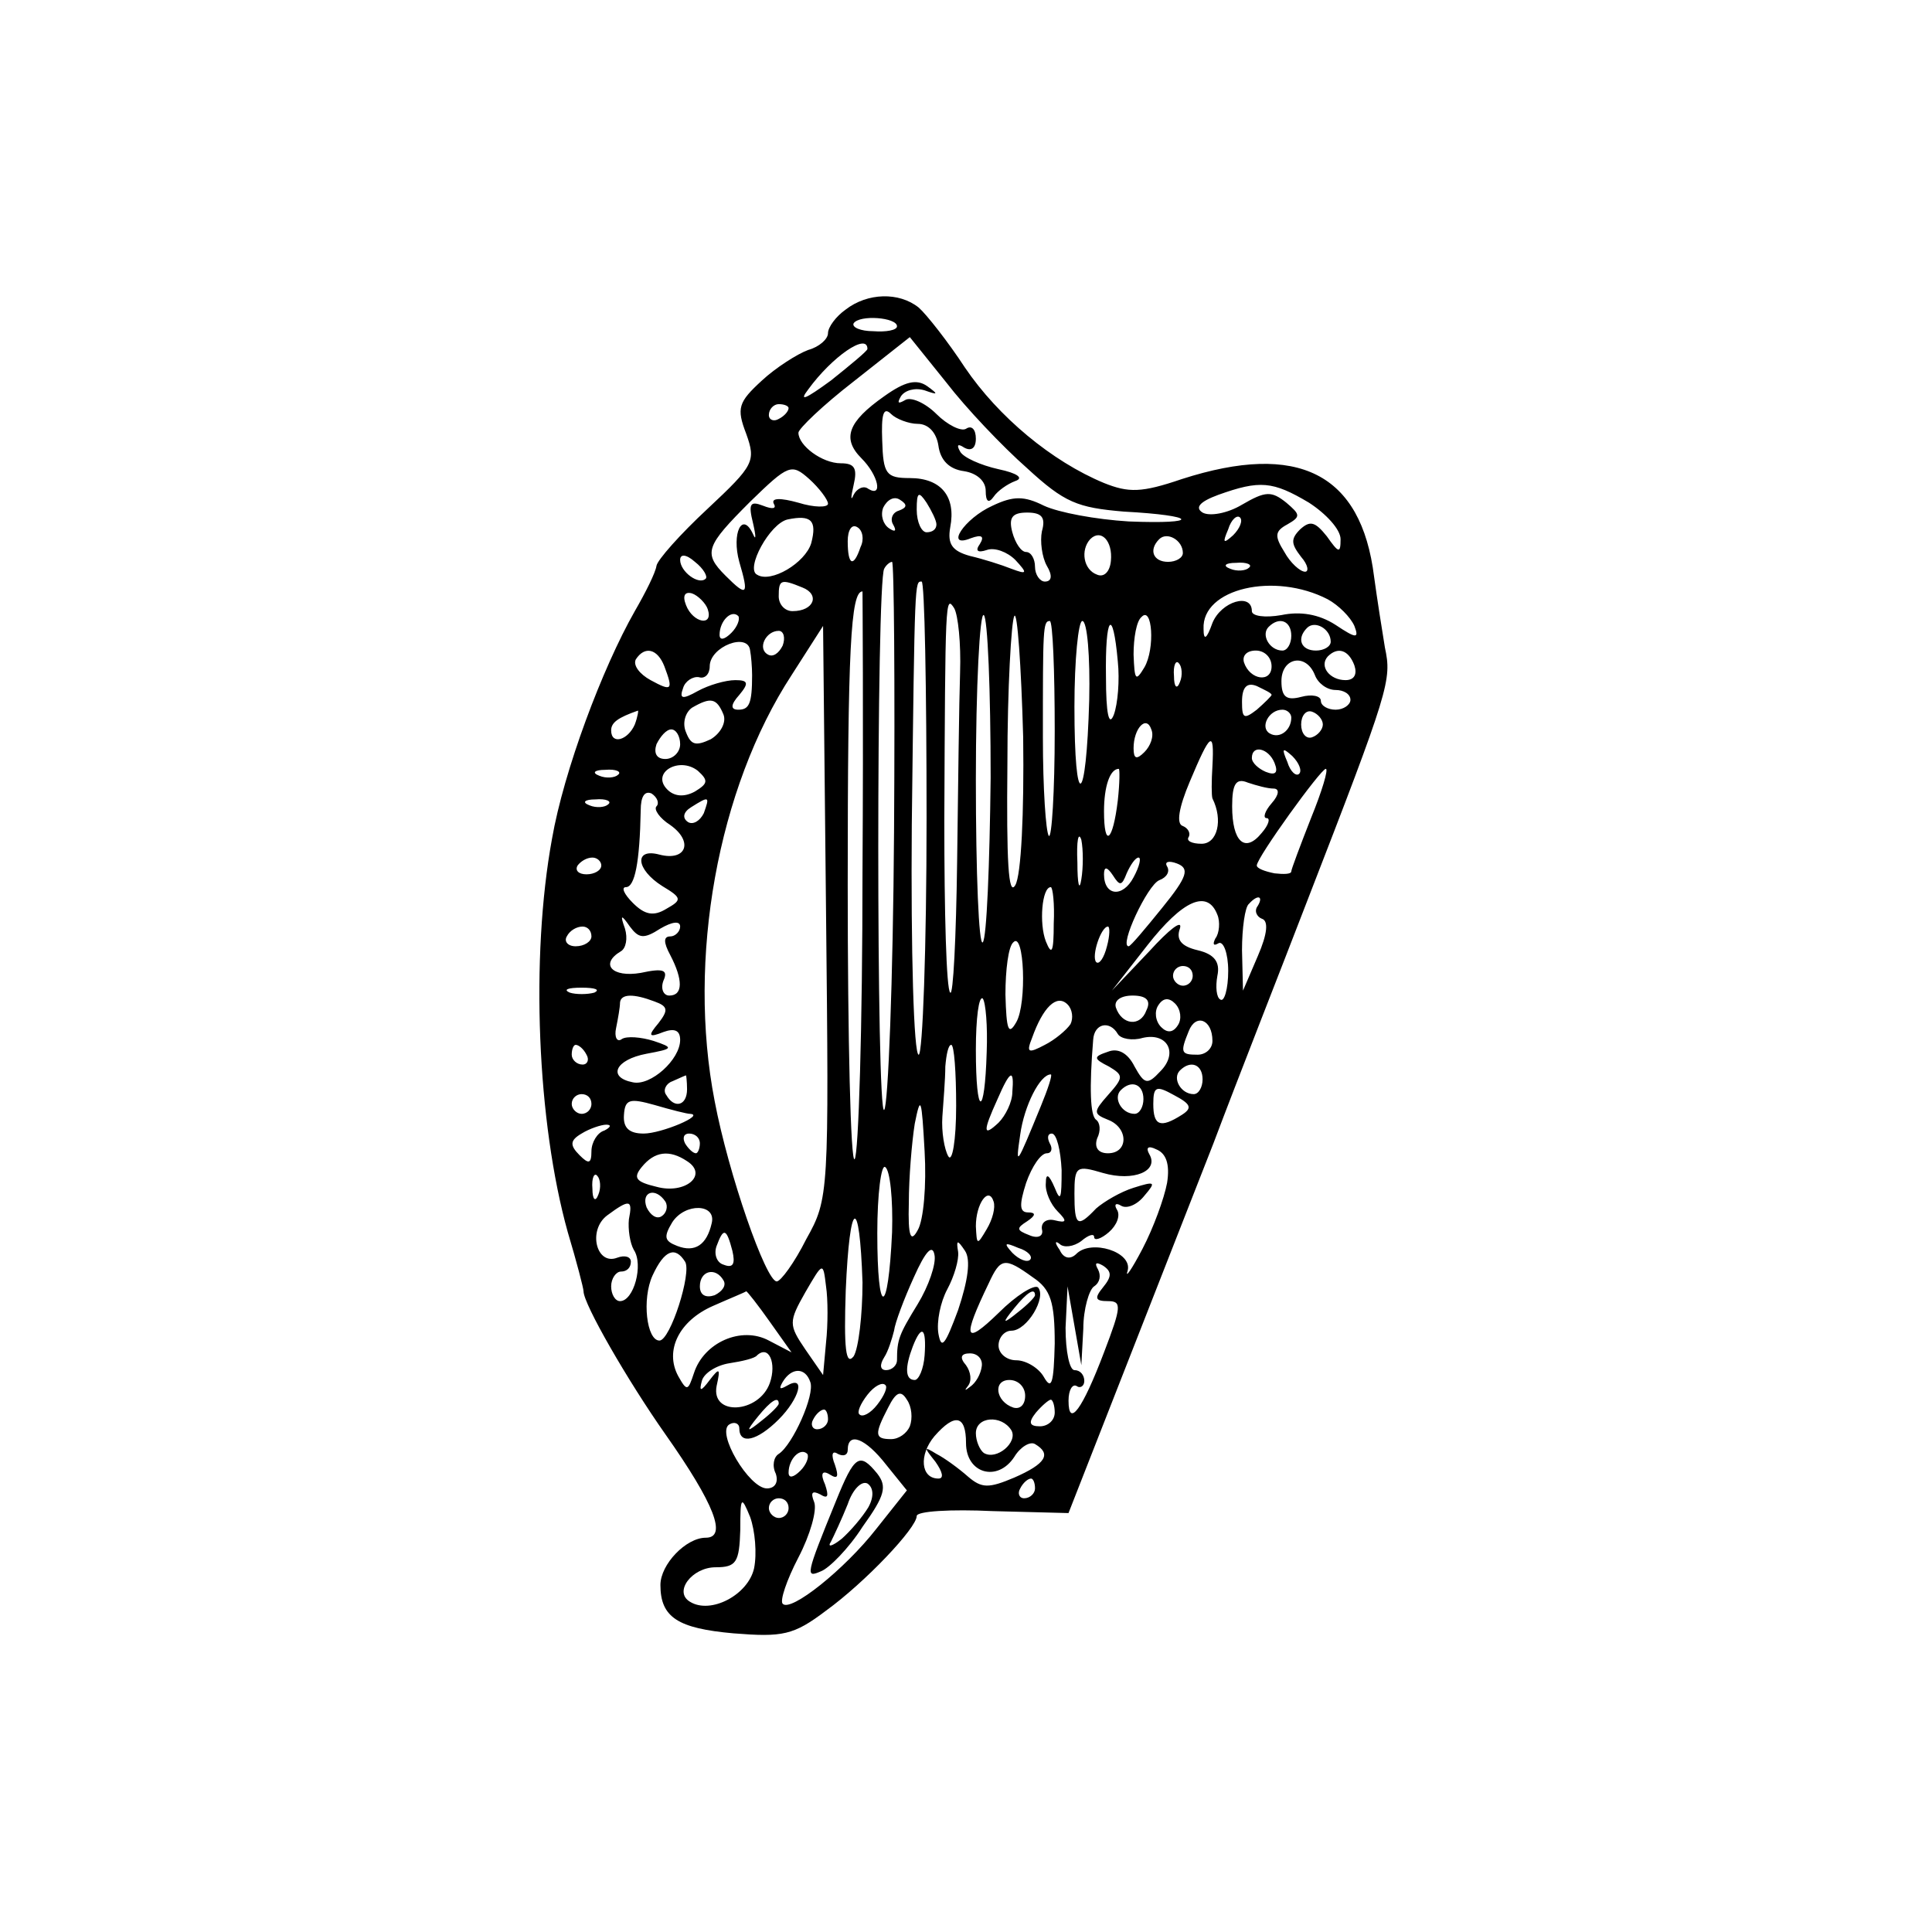 <?xml version="1.0" standalone="no"?>
<!DOCTYPE svg PUBLIC "-//W3C//DTD SVG 20010904//EN"
 "http://www.w3.org/TR/2001/REC-SVG-20010904/DTD/svg10.dtd">
<svg version="1.0" xmlns="http://www.w3.org/2000/svg"
 width="196pt" height="196pt" viewBox="0 0 196 196"
 preserveAspectRatio="xMidYMid meet">
<g transform="translate(0,196) scale(0.1,-0.1)"
fill="#000000" stroke="none">
<path d="M858 1646 c-10 -7 -18 -18 -18 -24 0 -6 -9 -14 -20 -17 -11 -4 -33
-18 -47 -31 -24 -22 -26 -28 -16 -54 10 -28 8 -32 -39 -76 -28 -26 -51 -52
-52 -58 -1 -7 -11 -27 -22 -46 -33 -58 -72 -162 -84 -231 -22 -120 -15 -288
16 -399 9 -30 16 -57 16 -60 0 -13 45 -91 83 -145 50 -71 63 -105 41 -105 -20
0 -46 -27 -46 -48 0 -33 18 -44 74 -49 50 -4 61 -2 94 23 40 29 92 84 92 96 0
5 35 7 77 5 l77 -2 49 125 c27 69 71 181 98 250 26 69 69 178 94 243 85 219
87 227 80 260 -3 18 -8 50 -11 72 -13 105 -77 137 -195 99 -41 -14 -54 -14
-79 -4 -53 22 -107 67 -141 117 -17 26 -39 54 -47 61 -20 16 -52 15 -74 -2z
m52 -17 c0 -4 -11 -6 -24 -5 -13 0 -22 4 -20 8 6 9 44 6 44 -3z m132 -144 c38
-35 51 -40 98 -44 75 -4 79 -13 5 -10 -33 2 -71 9 -86 16 -20 10 -31 10 -52 0
-29 -13 -49 -44 -22 -33 11 4 14 2 9 -6 -5 -7 -2 -9 7 -6 8 3 21 -2 29 -10 13
-14 12 -15 -4 -9 -10 4 -29 10 -42 13 -18 5 -23 12 -20 29 6 31 -9 50 -41 50
-24 0 -27 4 -28 38 -1 26 1 35 9 27 5 -5 18 -10 27 -10 11 0 19 -9 21 -22 2
-15 11 -24 26 -26 13 -2 22 -10 22 -20 0 -11 3 -13 8 -6 4 6 14 13 22 16 9 3
2 8 -17 12 -18 4 -36 12 -39 18 -4 7 -2 8 4 4 7 -4 12 -1 12 9 0 9 -4 14 -10
10 -5 -3 -19 4 -30 15 -11 11 -26 18 -32 14 -7 -4 -8 -3 -4 4 4 6 14 9 24 6
14 -5 14 -4 3 4 -11 8 -23 5 -44 -10 -37 -26 -43 -43 -23 -63 17 -17 22 -40 7
-31 -5 4 -12 0 -15 -6 -3 -7 -3 -3 0 10 4 17 1 22 -13 22 -19 0 -43 18 -43 31
0 4 25 28 56 52 l57 45 37 -46 c20 -26 57 -65 82 -87z m-162 121 c0 -2 -17
-16 -37 -32 -26 -19 -33 -22 -23 -9 24 33 60 58 60 41z m-80 -60 c0 -3 -4 -8
-10 -11 -5 -3 -10 -1 -10 4 0 6 5 11 10 11 6 0 10 -2 10 -4z m40 -97 c0 -4
-14 -4 -30 1 -18 5 -28 5 -25 -1 3 -5 -1 -6 -11 -2 -13 5 -15 2 -10 -18 3 -13
3 -18 0 -11 -11 24 -22 1 -14 -28 10 -34 8 -36 -14 -14 -23 23 -20 30 25 75
39 38 42 39 60 23 10 -9 19 -21 19 -25z m488 1 c17 -11 32 -27 32 -37 0 -15
-2 -14 -14 3 -12 15 -17 16 -27 7 -10 -10 -9 -15 1 -28 7 -8 8 -15 4 -15 -5 0
-15 9 -21 20 -10 16 -10 21 3 28 14 8 13 10 -1 22 -15 12 -21 12 -45 -2 -15
-9 -33 -12 -40 -8 -8 5 -3 11 16 18 42 15 55 14 92 -8z m-416 -8 c-7 -2 -9 -9
-6 -14 4 -7 2 -8 -4 -4 -6 4 -9 13 -6 21 4 8 11 12 17 8 8 -5 7 -8 -1 -11z
m38 -14 c0 -5 -4 -8 -10 -8 -5 0 -10 10 -10 23 0 18 2 19 10 7 5 -8 10 -18 10
-22z m-127 -19 c-6 -20 -41 -41 -55 -32 -12 6 13 52 31 56 24 5 30 -1 24 -24z
m234 12 c-2 -10 0 -26 5 -35 6 -10 5 -16 -2 -16 -5 0 -10 7 -10 15 0 8 -4 15
-9 15 -5 0 -11 9 -14 20 -4 15 0 20 15 20 15 0 19 -5 15 -19z m194 -4 c-10 -9
-11 -8 -5 6 3 10 9 15 12 12 3 -3 0 -11 -7 -18z m-378 -12 c-7 -21 -13 -19
-13 6 0 11 4 18 10 14 5 -3 7 -12 3 -20z m254 -14 c-1 -11 -7 -17 -14 -14 -14
5 -17 25 -7 36 11 11 23 -2 21 -22z m73 8 c0 -5 -7 -9 -15 -9 -15 0 -20 12 -9
23 8 8 24 -1 24 -14z m-484 -26 c-7 -7 -26 7 -26 19 0 6 6 6 15 -2 9 -7 13
-15 11 -17z m191 -257 c-1 -151 -6 -278 -10 -282 -8 -8 -8 535 0 549 2 4 6 7
8 7 2 0 3 -123 2 -274z m360 268 c-3 -3 -12 -4 -19 -1 -8 3 -5 6 6 6 11 1 17
-2 13 -5z m-453 -20 c18 -7 12 -24 -10 -24 -8 0 -14 7 -14 15 0 17 2 18 24 9z
m126 -234 c0 -132 -4 -240 -8 -240 -5 0 -8 105 -7 233 3 251 3 247 10 247 3 0
5 -108 5 -240z m407 222 c11 -6 23 -18 27 -27 5 -13 2 -13 -19 1 -17 11 -36
14 -55 10 -17 -3 -30 -1 -30 4 0 19 -31 10 -40 -12 -6 -17 -9 -18 -9 -6 -2 41
72 58 126 30z m-629 -10 c6 -18 -15 -14 -22 4 -4 10 -1 14 6 12 6 -2 14 -10
16 -16z m157 -267 c0 -156 -4 -287 -8 -291 -4 -4 -7 121 -7 278 0 240 3 298
15 298 0 0 1 -128 0 -285z m99 203 c-1 -29 -2 -116 -3 -192 -1 -77 -4 -137 -7
-133 -4 3 -6 82 -6 174 1 225 1 230 10 216 4 -7 7 -36 6 -65z m-232 40 c-7 -7
-12 -8 -12 -2 0 14 12 26 19 19 2 -3 -1 -11 -7 -17z m263 -147 c-1 -88 -4
-163 -8 -167 -4 -4 -7 70 -7 165 0 95 4 170 8 167 4 -2 7 -77 7 -165z m25
-109 c-7 -12 -9 24 -8 123 0 77 4 145 7 150 3 6 7 -50 9 -123 1 -77 -2 -140
-8 -150z m131 221 c-9 -15 -10 -13 -11 13 0 17 3 34 8 38 11 12 14 -32 3 -51z
m-91 -65 c0 -61 -3 -109 -6 -106 -3 4 -6 48 -6 100 0 110 0 118 7 118 3 0 5
-50 5 -112z m35 32 c-3 -109 -15 -115 -15 -7 0 48 4 87 8 87 5 0 8 -36 7 -80z
m29 39 c2 -19 0 -43 -4 -54 -5 -13 -8 1 -8 38 -1 63 7 72 12 16z m176 26 c0
-8 -4 -15 -9 -15 -13 0 -22 16 -14 24 11 11 23 6 23 -9z m40 -6 c0 -5 -7 -9
-15 -9 -15 0 -20 12 -9 23 8 8 24 -1 24 -14z m-556 -4 c-4 -8 -10 -12 -15 -9
-11 6 -2 24 11 24 5 0 7 -7 4 -15z m24 -602 c-12 -24 -26 -43 -30 -43 -11 0
-49 109 -63 183 -28 144 3 317 78 432 l32 50 3 -290 c3 -286 3 -291 -20 -332z
m-57 597 c1 -5 2 -17 2 -25 0 -29 -3 -35 -14 -35 -8 0 -8 5 1 15 10 12 9 15
-4 15 -10 0 -27 -5 -38 -11 -16 -9 -19 -8 -15 3 2 7 10 12 16 11 6 -2 11 3 11
11 0 20 39 35 41 16z m-87 -16 c9 -24 8 -26 -14 -14 -11 6 -18 15 -15 21 9 14
22 11 29 -7z m616 0 c0 -17 -22 -14 -28 4 -2 7 3 12 12 12 9 0 16 -7 16 -16z
m84 1 c3 -9 0 -15 -9 -15 -16 0 -27 14 -18 24 10 10 21 7 27 -9z m-177 -17
c-3 -8 -6 -5 -6 6 -1 11 2 17 5 13 3 -3 4 -12 1 -19z m137 7 c3 -8 12 -15 21
-15 8 0 15 -4 15 -10 0 -5 -7 -10 -15 -10 -8 0 -15 4 -15 9 0 5 -9 7 -20 4
-15 -4 -20 0 -20 16 0 24 25 29 34 6z m-44 -20 c0 -1 -7 -8 -15 -15 -13 -10
-15 -9 -15 8 0 15 5 20 15 16 8 -4 15 -7 15 -9z m-556 -20 c3 -8 -3 -19 -13
-25 -15 -7 -20 -6 -25 7 -4 9 -1 20 6 25 19 11 25 10 32 -7z m-90 -10 c-7 -16
-24 -21 -24 -6 0 8 7 13 27 20 1 1 0 -6 -3 -14z m666 7 c0 -13 -12 -22 -22
-16 -10 6 -1 24 13 24 5 0 9 -4 9 -8z m32 -7 c0 -5 -5 -11 -11 -13 -6 -2 -11
4 -11 13 0 9 5 15 11 13 6 -2 11 -8 11 -13z m-181 -28 c-8 -8 -11 -7 -11 4 0
20 13 34 18 19 3 -7 -1 -17 -7 -23z m-471 8 c0 -8 -7 -15 -15 -15 -9 0 -12 6
-9 15 4 8 10 15 15 15 5 0 9 -7 9 -15z m540 -22 c-1 -16 -1 -30 0 -33 11 -22
5 -46 -11 -46 -10 0 -16 3 -13 7 2 4 -1 9 -6 11 -7 2 -4 19 7 45 21 50 25 53
23 16z m63 3 c4 -10 1 -13 -9 -9 -7 3 -14 9 -14 14 0 14 17 10 23 -5z m25 -11
c-3 -3 -9 2 -12 12 -6 14 -5 15 5 6 7 -7 10 -15 7 -18z m-613 -18 c-11 -6 -21
-5 -28 2 -17 17 12 34 31 19 11 -10 10 -13 -3 -21z m-78 17 c-3 -3 -12 -4 -19
-1 -8 3 -5 6 6 6 11 1 17 -2 13 -5z m507 -26 c-5 -42 -14 -49 -14 -11 0 25 6
43 15 43 1 0 1 -14 -1 -32z m196 -18 c-11 -28 -20 -52 -20 -54 0 -3 -8 -3 -17
-2 -10 2 -18 5 -18 8 0 8 65 98 70 98 3 0 -4 -23 -15 -50z m-38 30 c6 0 6 -6
-2 -15 -7 -8 -9 -15 -5 -15 4 0 2 -7 -5 -15 -17 -21 -30 -9 -30 27 0 23 4 29
16 24 9 -3 20 -6 26 -6z m-626 -18 c-3 -3 3 -12 14 -19 24 -17 16 -37 -11 -30
-26 7 -24 -15 3 -32 20 -12 20 -14 4 -23 -13 -8 -22 -6 -34 6 -9 9 -12 16 -7
16 9 0 14 25 15 78 0 14 4 20 11 17 6 -4 8 -10 5 -13z m-49 2 c-3 -3 -12 -4
-19 -1 -8 3 -5 6 6 6 11 1 17 -2 13 -5z m97 -9 c-4 -8 -11 -12 -16 -9 -6 4 -5
10 3 15 19 12 19 11 13 -6z m383 -67 c-2 -13 -4 -5 -4 17 -1 22 1 32 4 23 2
-10 2 -28 0 -40z m-487 14 c0 -5 -7 -9 -15 -9 -8 0 -12 4 -9 9 3 4 9 8 15 8 5
0 9 -4 9 -8z m540 -12 c-11 -21 -30 -19 -30 3 0 8 3 8 9 -1 7 -11 9 -11 14 2
4 9 9 16 12 16 3 0 1 -9 -5 -20z m29 -31 c-17 -21 -32 -39 -34 -39 -10 0 19
62 31 67 8 3 11 9 8 14 -3 5 2 6 10 3 13 -5 11 -13 -15 -45z m-110 -16 c0 -29
-2 -33 -8 -18 -7 18 -4 55 5 55 2 0 4 -17 3 -37z m166 9 c3 -7 2 -19 -2 -24
-3 -6 -2 -8 3 -5 5 3 10 -10 10 -28 0 -18 -4 -32 -8 -29 -4 2 -5 13 -3 24 3
14 -3 22 -20 26 -17 4 -22 11 -18 22 3 10 -11 -1 -31 -23 l-38 -40 36 46 c36
46 61 57 71 31z m41 9 c-4 -5 -1 -11 4 -13 7 -2 6 -15 -4 -38 l-15 -35 -1 41
c0 22 3 44 7 47 9 10 15 8 9 -2z m-606 -23 c12 7 20 8 20 2 0 -5 -5 -10 -10
-10 -7 0 -7 -6 0 -19 13 -25 13 -41 -1 -41 -6 0 -9 7 -6 15 5 11 0 13 -23 8
-29 -5 -42 9 -20 22 5 3 7 13 4 23 -5 14 -4 15 5 2 9 -12 14 -13 31 -2z m-70
-8 c0 -5 -7 -10 -16 -10 -8 0 -12 5 -9 10 3 6 10 10 16 10 5 0 9 -4 9 -10z
m523 -10 c-3 -12 -8 -19 -11 -16 -5 6 5 36 12 36 2 0 2 -9 -1 -20z m-92 -77
c-8 -14 -10 -8 -11 28 0 25 3 49 8 53 11 12 14 -62 3 -81z m179 47 c0 -5 -4
-10 -10 -10 -5 0 -10 5 -10 10 0 6 5 10 10 10 6 0 10 -4 10 -10z m-607 -17
c-7 -2 -19 -2 -25 0 -7 3 -2 5 12 5 14 0 19 -2 13 -5z m61 -9 c14 -5 14 -9 4
-22 -11 -13 -10 -15 5 -9 11 4 17 2 17 -8 0 -20 -30 -47 -48 -43 -26 5 -18 23
14 29 27 5 28 6 7 13 -13 4 -27 5 -32 2 -5 -4 -8 2 -6 11 2 10 4 21 4 26 1 9
14 9 35 1z m337 -51 c-2 -68 -11 -67 -11 2 0 32 3 55 7 52 3 -4 5 -28 4 -54z
m85 28 c-4 -6 -16 -16 -26 -21 -17 -9 -19 -8 -13 7 11 31 25 45 36 34 5 -5 6
-14 3 -20z m77 14 c-6 -17 -25 -15 -31 3 -2 7 5 12 17 12 14 0 19 -5 14 -15z
m32 -15 c-5 -8 -11 -8 -17 -2 -6 6 -7 16 -3 22 5 8 11 8 17 2 6 -6 7 -16 3
-22z m35 -16 c0 -8 -7 -14 -15 -14 -17 0 -18 2 -9 24 7 18 24 12 24 -10z m-96
7 c3 -5 15 -7 25 -4 25 6 37 -15 18 -34 -13 -14 -16 -13 -26 5 -7 14 -17 19
-27 15 -15 -5 -15 -7 1 -15 15 -9 15 -11 -1 -29 -15 -17 -15 -19 0 -25 21 -8
21 -34 0 -34 -10 0 -14 6 -11 15 4 8 3 16 -1 19 -6 4 -7 32 -3 81 1 17 17 20
25 6z m-539 -21 c3 -5 1 -10 -4 -10 -6 0 -11 5 -11 10 0 6 2 10 4 10 3 0 8 -4
11 -10z m375 -52 c0 -35 -4 -58 -8 -51 -4 7 -7 25 -6 40 1 15 3 38 3 51 1 12
3 22 6 22 3 0 5 -28 5 -62z m250 27 c0 -8 -4 -15 -9 -15 -13 0 -22 16 -14 24
11 11 23 6 23 -9z m-523 -10 c0 -17 -13 -20 -21 -6 -4 5 0 12 6 14 7 3 13 6
14 6 0 1 1 -6 1 -14z m330 -3 c0 -10 -7 -24 -14 -31 -16 -15 -16 -9 -1 24 13
30 17 31 15 7z m29 -14 c-25 -61 -26 -63 -21 -29 4 29 20 61 31 61 2 0 -3 -15
-10 -32z m104 7 c0 -8 -4 -15 -9 -15 -13 0 -22 16 -14 24 11 11 23 6 23 -9z
m39 -16 c-22 -14 -29 -11 -29 11 0 18 3 19 21 9 17 -9 19 -13 8 -20z m-599 11
c0 -5 -4 -10 -10 -10 -5 0 -10 5 -10 10 0 6 5 10 10 10 6 0 10 -4 10 -10z
m100 -10 c16 -1 -29 -20 -47 -20 -15 0 -21 6 -20 19 1 16 6 17 31 10 17 -5 33
-9 36 -9z m231 -118 c-7 -13 -10 -7 -9 28 0 25 3 61 6 80 6 30 7 26 10 -28 2
-34 -1 -70 -7 -80z m-318 101 c-7 -2 -13 -12 -13 -21 0 -13 -3 -13 -12 -4 -10
10 -10 15 2 22 8 5 20 9 25 9 6 0 4 -3 -2 -6z m97 -13 c0 -5 -2 -10 -4 -10 -3
0 -8 5 -11 10 -3 6 -1 10 4 10 6 0 11 -4 11 -10z m367 -27 c0 -29 -1 -33 -7
-18 -6 14 -9 15 -9 5 -1 -9 5 -22 12 -29 10 -10 9 -12 -3 -9 -8 2 -14 -2 -13
-9 2 -7 -4 -10 -13 -6 -13 5 -13 7 -2 14 9 6 9 9 1 9 -9 0 -9 8 -2 30 6 17 15
30 21 30 5 0 6 5 3 10 -3 6 -2 10 2 10 5 0 9 -17 10 -37z m107 -13 c-3 -16
-14 -46 -25 -67 -11 -21 -18 -31 -15 -22 5 19 -37 32 -52 17 -6 -6 -13 -5 -17
4 -5 7 -5 10 0 6 4 -4 14 -3 22 3 7 6 13 8 13 4 0 -4 7 -2 15 5 8 7 12 17 8
23 -3 5 -1 7 4 4 6 -4 17 1 24 10 12 14 11 15 -11 8 -13 -4 -30 -14 -38 -21
-19 -20 -22 -18 -22 15 0 28 2 29 29 21 31 -9 57 2 47 19 -4 7 -1 9 7 5 10 -4
14 -15 11 -34z m-487 22 c22 -14 -2 -34 -31 -26 -21 5 -24 9 -15 20 13 16 28
18 46 6z m208 -72 c-4 -87 -15 -87 -15 -1 0 40 4 70 8 67 5 -3 8 -33 7 -66z
m-298 38 c-3 -8 -6 -5 -6 6 -1 11 2 17 5 13 3 -3 4 -12 1 -19z m68 -7 c3 -5 1
-12 -4 -15 -5 -3 -11 1 -15 9 -6 16 9 21 19 6z m326 -28 c-10 -17 -10 -16 -11
3 0 23 13 41 18 25 2 -6 -1 -18 -7 -28z m-363 10 c-1 -10 1 -24 5 -31 10 -15
0 -52 -14 -52 -5 0 -9 7 -9 15 0 8 5 15 10 15 6 0 10 4 10 10 0 5 -6 7 -14 4
-21 -8 -30 28 -10 43 23 17 26 16 22 -4z m84 -4 c-5 -22 -17 -30 -35 -23 -13
5 -14 9 -5 24 13 20 45 19 40 -1z m153 -60 c0 -33 -4 -67 -9 -75 -8 -10 -10 8
-8 67 4 93 14 98 17 8z m-132 32 c3 -13 1 -18 -9 -14 -7 2 -10 11 -7 19 7 19
10 18 16 -5z m188 -54 c-19 -31 -21 -36 -21 -57 0 -5 -5 -10 -11 -10 -6 0 -7
5 -2 13 4 6 8 19 10 27 1 8 10 32 20 54 12 27 19 34 21 23 2 -9 -6 -32 -17
-50z m41 -6 c-13 -35 -17 -41 -20 -24 -2 12 2 32 9 45 7 13 12 30 11 38 -2 12
-1 13 7 1 6 -9 3 -30 -7 -60z m73 51 c-3 -3 -11 0 -18 7 -9 10 -8 11 6 5 10
-3 15 -9 12 -12z m-350 -2 c7 -11 -15 -80 -26 -80 -13 0 -18 42 -7 66 12 26
23 30 33 14z m143 -82 l-3 -33 -18 26 c-17 25 -17 28 0 58 18 31 18 31 21 6 2
-13 2 -39 0 -57z m210 66 c18 -12 22 -25 22 -67 -1 -40 -3 -48 -11 -34 -5 9
-18 17 -28 17 -10 0 -18 7 -18 15 0 8 6 15 13 15 16 0 36 34 27 44 -4 3 -22
-8 -40 -26 -35 -34 -37 -26 -10 30 12 26 16 27 45 6z m71 -10 c-9 -11 -8 -14
5 -14 14 0 14 -5 -4 -52 -22 -58 -36 -77 -36 -49 0 11 4 17 8 15 4 -3 8 0 8 5
0 6 -4 11 -10 11 -5 0 -9 19 -9 43 l2 42 7 -40 7 -40 2 37 c0 20 6 40 11 43 6
4 7 11 4 17 -4 7 -2 8 5 4 9 -6 9 -11 0 -22z m-385 7 c3 -5 -1 -11 -9 -15 -9
-3 -15 0 -15 9 0 16 16 20 24 6z m47 -42 l22 -31 -23 12 c-28 15 -66 -2 -76
-33 -6 -18 -7 -19 -16 -3 -14 26 1 56 35 71 18 8 33 14 34 15 1 0 12 -14 24
-31z m269 27 c0 -2 -8 -10 -17 -17 -16 -13 -17 -12 -4 4 13 16 21 21 21 13z
m-112 -61 c-1 -14 -6 -25 -10 -25 -10 0 -10 13 -2 34 9 23 14 19 12 -9z m-157
-28 c-11 -31 -60 -34 -54 -3 4 18 3 19 -7 6 -9 -12 -11 -12 -8 -1 2 8 15 16
28 18 13 2 26 5 28 8 12 11 20 -8 13 -28z m215 17 c-1 -8 -6 -17 -12 -21 -5
-4 -6 -4 -2 1 4 5 3 14 -2 21 -7 8 -5 12 4 12 8 0 13 -6 12 -13z m-174 -16 c5
-13 -18 -64 -32 -73 -5 -3 -7 -12 -3 -20 3 -9 -1 -15 -9 -15 -18 0 -52 57 -38
65 5 3 10 1 10 -4 0 -17 18 -13 40 9 21 21 28 46 8 34 -7 -4 -8 -3 -4 4 9 15
23 15 28 0z m68 -23 c-7 -9 -15 -13 -18 -10 -3 2 1 11 8 20 7 9 15 13 18 10 3
-2 -1 -11 -8 -20z m150 9 c0 -9 -5 -14 -12 -12 -18 6 -21 28 -4 28 9 0 16 -7
16 -16z m-117 -31 c-3 -7 -11 -13 -19 -13 -17 0 -17 5 -3 32 8 16 13 18 19 8
5 -7 6 -19 3 -27z m-133 23 c0 -2 -8 -10 -17 -17 -16 -13 -17 -12 -4 4 13 16
21 21 21 13z m280 -9 c0 -8 -7 -14 -15 -14 -11 0 -12 4 -4 14 6 7 13 13 15 13
2 0 4 -6 4 -13z m-230 -7 c0 -5 -5 -10 -11 -10 -5 0 -7 5 -4 10 3 6 8 10 11
10 2 0 4 -4 4 -10z m140 -24 c0 -31 32 -40 49 -14 6 10 16 16 21 13 17 -10 11
-20 -21 -34 -26 -11 -33 -11 -47 1 -9 8 -24 19 -32 23 -13 8 -13 7 -1 -8 7
-10 9 -17 3 -17 -18 0 -20 24 -4 43 21 24 32 21 32 -7z m46 13 c7 -12 -15 -31
-28 -23 -4 3 -8 12 -8 20 0 17 26 19 36 3z m-127 -35 l21 -26 -31 -39 c-32
-41 -87 -85 -95 -76 -3 3 4 24 16 47 12 23 19 48 16 56 -4 10 -2 12 6 8 8 -5
9 -2 5 10 -5 11 -3 15 5 10 8 -5 9 -2 5 10 -4 10 -3 15 3 11 6 -3 10 -1 10 4
0 19 18 12 39 -15z m-87 -6 c-7 -7 -12 -8 -12 -2 0 14 12 26 19 19 2 -3 -1
-11 -7 -17z m238 -18 c0 -5 -5 -10 -11 -10 -5 0 -7 5 -4 10 3 6 8 10 11 10 2
0 4 -4 4 -10z m-285 -81 c-6 -27 -44 -47 -65 -34 -17 10 2 35 26 35 21 0 24 5
25 38 0 34 1 35 10 13 5 -14 7 -37 4 -52z m35 61 c0 -5 -4 -10 -10 -10 -5 0
-10 5 -10 10 0 6 5 10 10 10 6 0 10 -4 10 -10z"/>
<path d="M848 437 c-31 -76 -31 -78 -15 -71 8 3 28 23 42 45 23 32 25 41 15
54 -18 22 -23 19 -42 -28z m33 -6 c-6 -10 -18 -24 -27 -32 -10 -8 -15 -9 -11
-3 3 6 11 23 17 38 5 15 14 24 20 21 6 -4 7 -13 1 -24z"/>
</g>
</svg>
